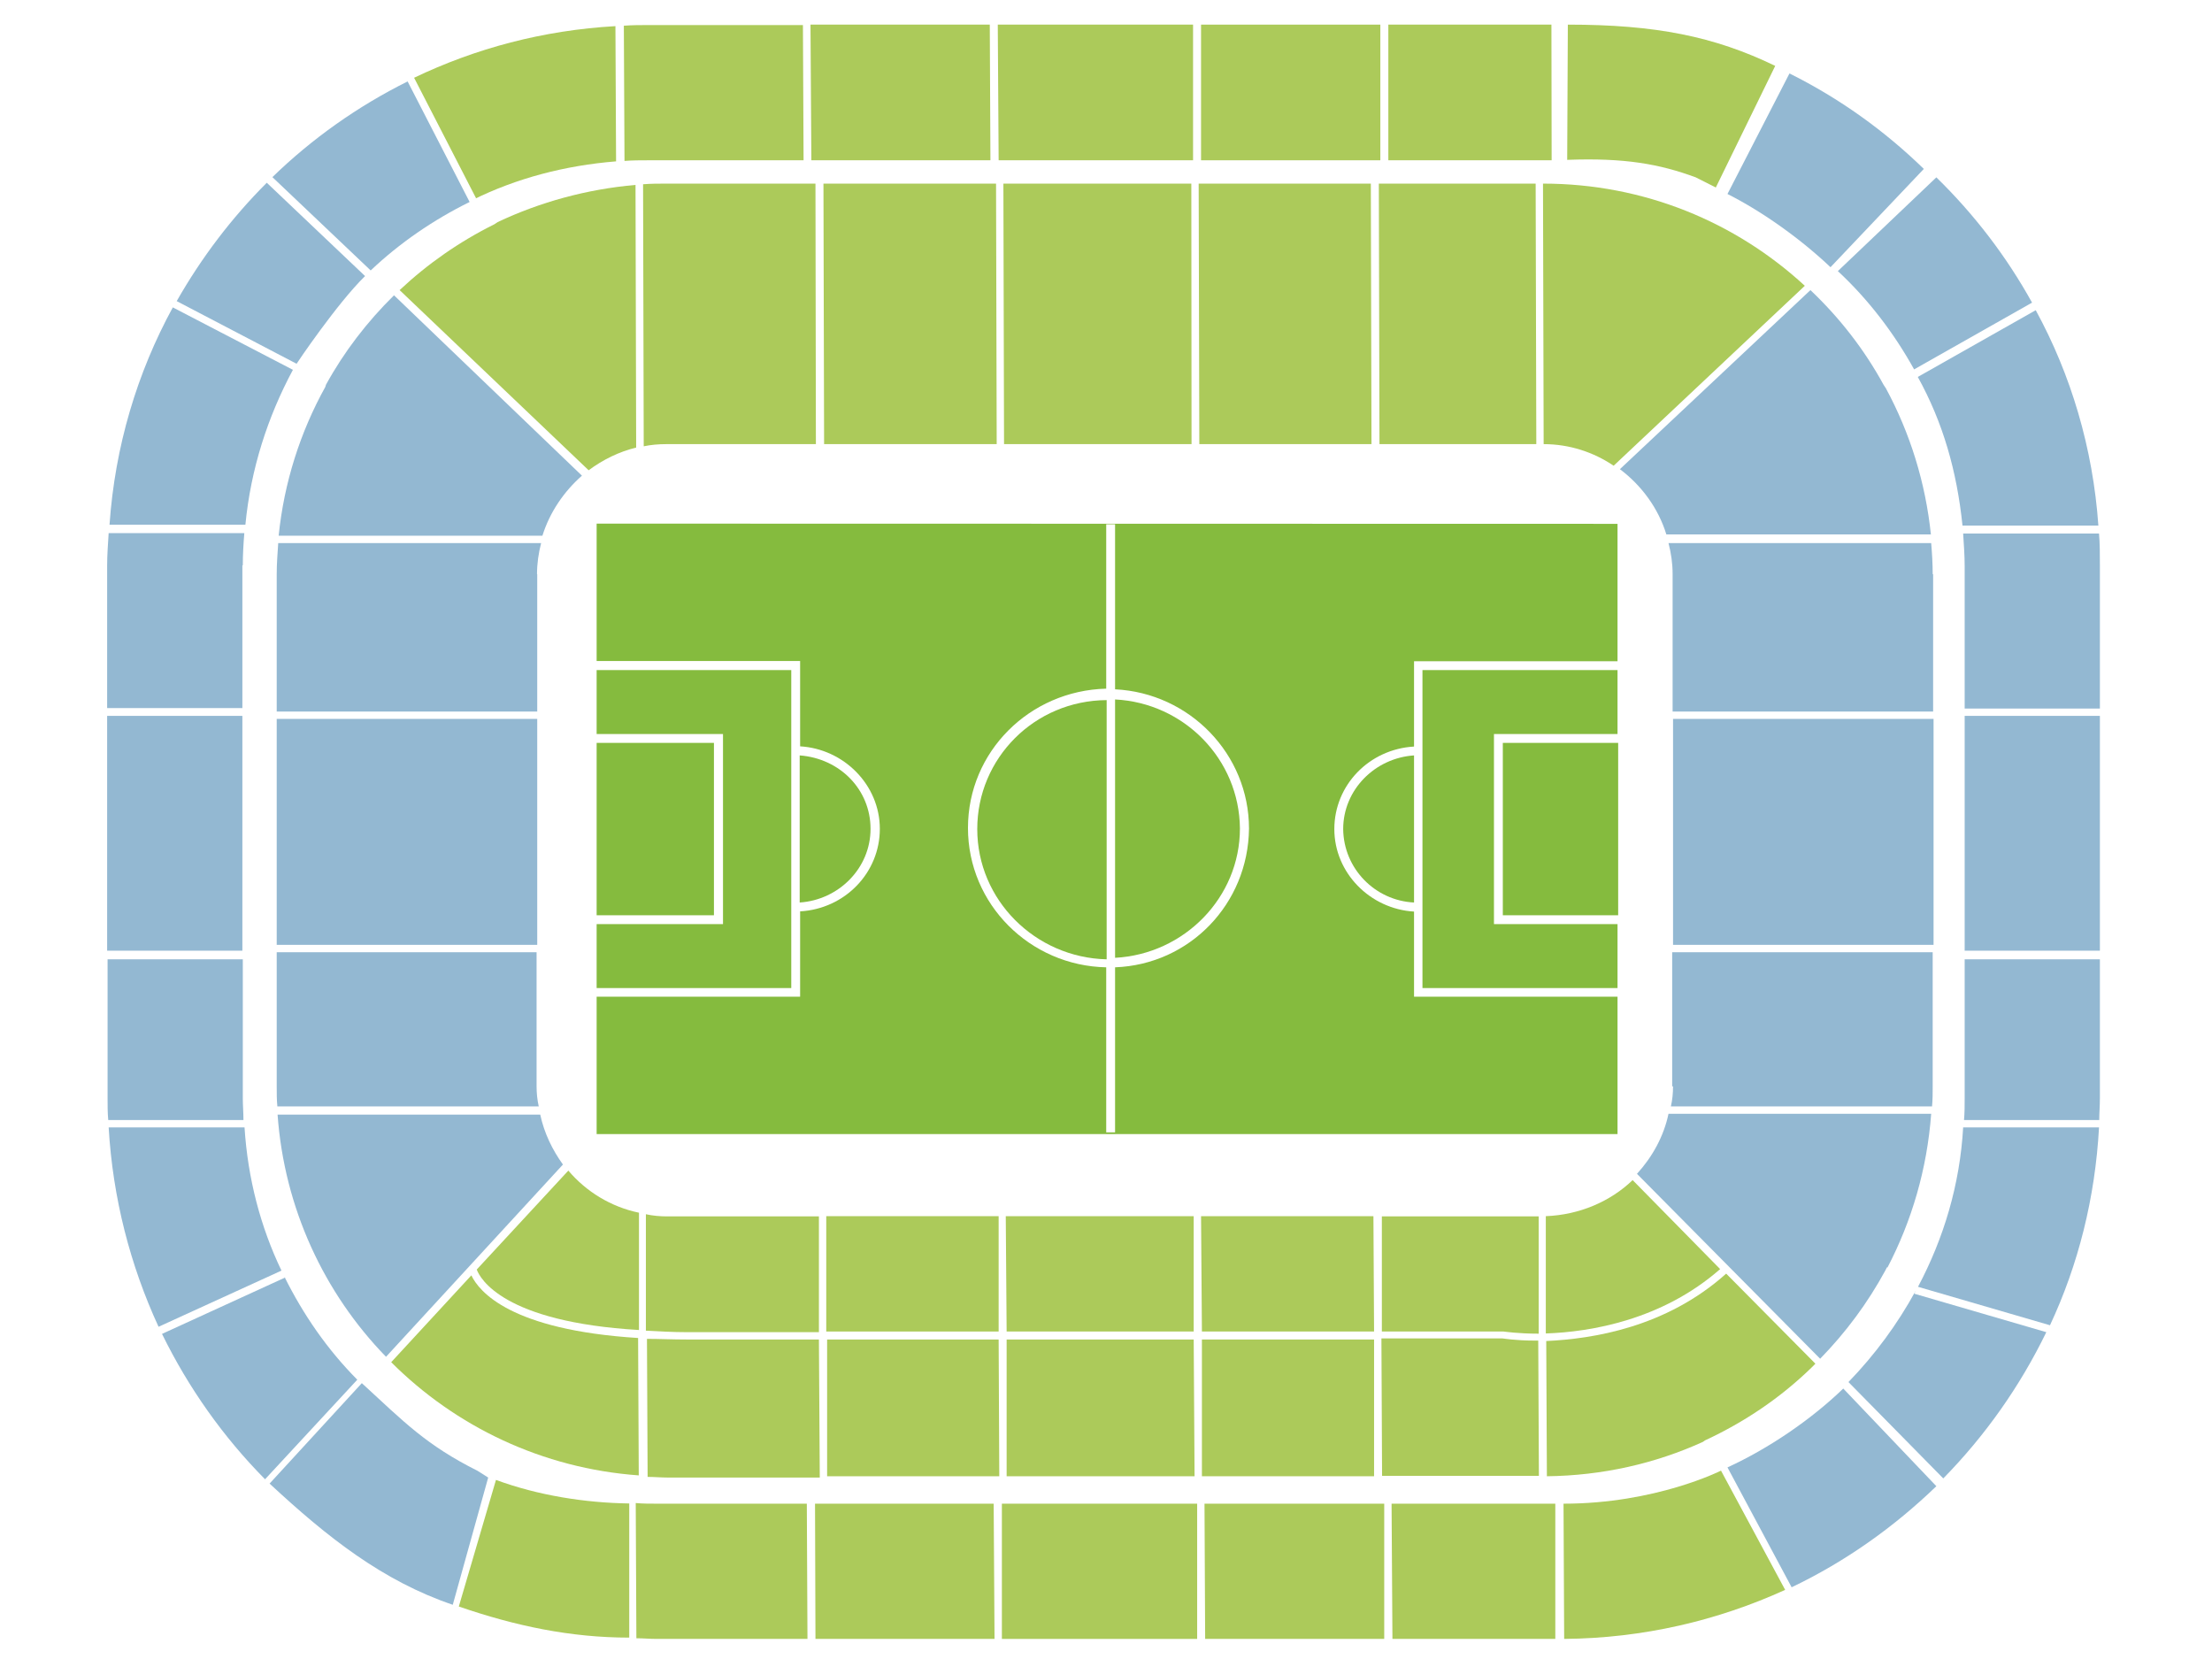 <?xml version="1.0" encoding="utf-8"?>
<!-- Generator: Adobe Illustrator 21.1.0, SVG Export Plug-In . SVG Version: 6.00 Build 0)  -->
<svg version="1.1" id="Laag_1" xmlns="http://www.w3.org/2000/svg" xmlns:xlink="http://www.w3.org/1999/xlink" x="0px" y="0px"
	 viewBox="0 0 1024 768" style="enable-background:new 0 0 1024 768;" xml:space="preserve">
<style type="text/css">
	.st0{fill:#93B8D2;}
	.st1{fill:#ACCA5A;}
	.st2{fill:#85BB3E;}
</style>
<g id="blocks">
	<g id="OSPITI">
		<path class="st0" d="M169,127.8l-45.5-43.2c-16.3,16.3-30.2,34.6-41.7,54.8l55.5,29C137.3,168.3,156,140.5,169,127.8z"/>
		<path class="st0" d="M80,142.3c-16.5,30.2-26.8,64.4-29.3,100.6h62.9c2.5-25.8,10.3-49.9,22-71.7L80,142.3z"/>
		<path class="st0" d="M182.4,136.7c-12.4,12.2-23.1,26.1-31.5,41.4l-0.3,1l0,0C139,200,131.5,223.4,129,248h122.1
			c3.4-10.9,10-20.5,18.3-27.8L182.4,136.7z"/>
	</g>
	<g id="EST_CENTRALE">
		<polygon class="st1" points="458.2,11.4 375.2,11.4 375.6,74.2 458.5,74.2 		"/>
		<polygon class="st1" points="639,74.2 639,11.4 556,11.4 556,74.2 		"/>
		<polygon class="st1" points="461.9,11.4 462.3,74.2 552.3,74.2 552.3,11.4 		"/>
		<polygon class="st1" points="554.9,85 555.2,205.6 634.9,205.6 634.6,85 		"/>
		<polygon class="st1" points="381.2,85 381.5,205.6 461.4,205.6 461.1,85 		"/>
		<polygon class="st1" points="464.5,85 464.8,205.6 551.6,205.6 551.5,85 		"/>
	</g>
	<g id="NORD">
		<path class="st0" d="M131.7,591.1l0.3,0.3l-57,26.1c12.2,24.9,28.3,47.7,47.7,67.3l42.7-46.1C151.5,624.7,140.4,608.6,131.7,591.1
			L131.7,591.1z"/>
		<path class="st0" d="M130.3,588.2L130.3,588.2c-9.7-20.2-15.6-42.7-17.1-66.3H50.3c1.9,32.7,10,63.9,23.1,92.3L130.3,588.2
			L130.3,588.2z"/>
		<rect x="49.6" y="331.4" class="st0" width="62.6" height="108.7"/>
		<path class="st0" d="M112.4,508.5v-64.4H49.8v64.4c0,3.4,0,6.6,0.3,10h62.6C112.7,515.1,112.4,511.6,112.4,508.5z"/>
		<path class="st0" d="M112.4,261.7c0-4.9,0.3-10,0.7-14.9H50.3c-0.3,4.9-0.7,10-0.7,14.9v66.1h62.6v-66.1H112.4z"/>
		<path class="st0" d="M248.6,265.8c0-4.9,0.7-9.7,1.9-14.4H128.8c-0.3,4.7-0.7,9.3-0.7,14.4v63.6h120.6v-63.6H248.6z"/>
		<rect x="128.1" y="332.8" class="st0" width="120.6" height="104.6"/>
		<path class="st0" d="M249.4,512.2c-0.7-3.1-1-6.3-1-9.3v-62.1H128.1v62.1c0,3.1,0,6.3,0.3,9.3H249.4z"/>
		<path class="st0" d="M250.1,516H128.5c3.1,43.2,21.5,82.6,50.2,112.1l81.9-89C255.7,532.3,251.9,524.5,250.1,516z"/>
	</g>
	<g id="FAMILY">
		<polygon class="st1" points="638.3,85 638.6,205.6 711.2,205.6 710.9,85 		"/>
		<path class="st1" d="M714.3,85l0.3,120.6c11.9,0,23.1,3.7,32.4,10l88.5-83.3C803.5,102.8,761.1,85,714.3,85z"/>
	</g>
	<g id="PREMIUM_CLUB">
		<polygon class="st1" points="557.6,696.1 557.9,758.7 640.8,758.7 640.8,696.1 		"/>
		<polygon class="st1" points="377.3,696.1 377.5,758.7 460.4,758.7 460,696.1 		"/>
		<polygon class="st1" points="463.8,696.1 463.8,758.7 554.2,758.7 554.2,696.1 		"/>
		<path class="st1" d="M218.2,590.4l-37.1,40.2c29.8,29.8,70,49.2,114.6,52.4l-0.3-63.6C236.3,615.7,221.8,597.9,218.2,590.4z"/>
		<path class="st1" d="M379.1,620.1h-60.9c-6.8,0-13.1-0.3-18.7-0.3l0.3,63.9c3.1,0,6.3,0.3,9.3,0.3h70.4L379.1,620.1z"/>
		<polygon class="st1" points="382.9,620.1 382.9,683.4 462.6,683.4 462.3,620.1 		"/>
		<path class="st1" d="M710.5,620.6c-9,0-14.6-1-14.9-1h-56.1l0.3,63.6h72.6l-0.3-62.6C711.9,620.6,711.2,620.6,710.5,620.6z"/>
		<polygon class="st1" points="466,683.4 553,683.4 552.6,620.1 466,620.1 		"/>
		<polygon class="st1" points="636.1,620.1 556.4,620.1 556.4,683.4 636.1,683.4 		"/>
		<polygon class="st1" points="635.8,563 556,563 556.4,616.4 636.1,616.4 		"/>
		<path class="st1" d="M696,616.4c0.3,0,6.6,1,16.3,1v-54.3h-72.6v53.3H696L696,616.4z"/>
		<polygon class="st1" points="462.3,616.4 462.3,563 382.5,563 382.5,616.4 		"/>
		<path class="st1" d="M379.1,616.4v-53.3h-70.4c-3.1,0-6.6-0.3-9.7-1V616c5.9,0.3,12.2,0.7,19,0.7h61.1V616.4z"/>
		<polygon class="st1" points="552.6,616.4 552.6,563 465.6,563 466,616.4 		"/>
		<path class="st1" d="M799.1,589.6c-27.8,24.9-61.7,30.2-83.3,31.2l0.3,62.6c25.8-0.3,50.2-5.9,72.2-15.9l1-0.7l0,0
			c18.3-8.5,34.9-19.7,49.2-33.6l1.2-1.2l0,0c0.3-0.3,0.3-0.3,0.7-0.7L799.1,589.6z"/>
	</g>
	<g id="SUD">
		<path class="st0" d="M886.1,171l54.6-30.9c-11.9-21.5-26.8-40.9-44.3-58l-45.6,43.4C864.9,138.6,876.8,154.2,886.1,171z"/>
		<path class="st0" d="M887.9,595.7l61.1,17.8c13.1-28,20.9-58.9,22.7-91.6h-62.9C907.3,548.4,899.8,573.3,887.9,595.7z"/>
		<rect x="909.5" y="331.4" class="st0" width="62.6" height="108.7"/>
		<path class="st0" d="M908.5,243.3h62.9c-2.5-35.8-12.7-69.9-29-99.7l-54.6,30.9C899.5,195.6,905.9,218.2,908.5,243.3z"/>
		<path class="st0" d="M909.5,508.5c0,3.4,0,6.6-0.3,10h62.6c0-3.1,0.3-6.6,0.3-10v-64.4h-62.6V508.5z"/>
		<path class="st0" d="M971.7,247h-62.9c0.3,4.9,0.7,10,0.7,14.9v66.1h62.6v-66.3C972.1,256.7,972.1,251.7,971.7,247z"/>
		<path class="st0" d="M886.9,597.4c-8.5,15.6-19,29.8-31.2,42.4l43.9,44.6c19.3-19.7,35.4-42.4,47.7-67.7l-61.1-17.8L886.9,597.4z"
			/>
		<path class="st0" d="M873.5,586.7h0.3c11.2-21.5,18.3-45.5,20.2-71.1H772.4c-2.2,10.5-7.5,20-14.6,27.8l84.8,85.6
			c11.9-12.2,22-25.8,30.2-40.9L873.5,586.7z"/>
		<path class="st0" d="M774.5,502.9c0,3.1-0.3,6.3-1,9.3h120.9c0.3-3.1,0.3-6.3,0.3-9.3v-62.1H774.1v62.1H774.5z"/>
		<rect x="774.5" y="332.8" class="st0" width="120.6" height="104.6"/>
		<path class="st0" d="M894.7,265.8c0-4.7-0.3-9.7-0.7-14.4H772.4c1.2,4.7,1.9,9.3,1.9,14.4v63.6h120.6v-63.6H894.7z"/>
		<path class="st0" d="M893.9,247.7c-2.5-24.3-9.7-47.3-20.9-68l-1-1.5l0,0c-9-16.5-20.5-31.2-33.9-43.9l-88.2,82.9
			c10,7.5,17.8,18.1,21.5,30.2h122.5L893.9,247.7L893.9,247.7z"/>
	</g>
	<g id="OVEST_LATERALE">
		<path class="st1" d="M715.6,563v54.3c20.9-0.7,53.9-6.3,80.7-29.8l-40.5-41.2C745.5,556.2,731.2,562.4,715.6,563z"/>
		<path class="st1" d="M263.1,541.9l-42.4,45.8c1.5,4.1,12.2,24.3,75.1,28v-54.3C282.8,558.7,271.3,551.6,263.1,541.9z"/>
		<path class="st0" d="M853.3,642.8c-14.9,14.4-34.6,27.8-53.6,36.5l29.7,55.5c24.9-11.9,47.3-27.8,67-46.8L853.3,642.8z"/>
		<path class="st0" d="M167.5,640.3l-42.7,46.5c26.8,24.9,52.4,45.1,84.8,56.1L226,684l-4.9-3.1
			C197.2,668.9,187.2,658.4,167.5,640.3z"/>
	</g>
	<g id="OVEST-2">
		<path class="st1" d="M796.7,680.8c0,0-30.2,15.3-72.9,15.3l0.3,62.6c36.5-0.3,71.1-8.5,102.3-22.7L796.7,680.8z"/>
		<polygon class="st1" points="644.2,696.1 644.6,758.7 720,758.7 720,696.1 		"/>
		<path class="st1" d="M304,696.1c-3.1,0-6.6,0-9.7-0.3l0.3,62.6c3.1,0,6.3,0.3,9.3,0.3h69.9l-0.3-62.6H304z"/>
		<path class="st1" d="M212.4,743.7c26.1,9,51.7,14.4,78.9,14.4v-62.1c-20.5-0.3-42.1-3.7-61.7-10.9L212.4,743.7z"/>
	</g>
	<g id="NORD-SUD_EST-2_LATERALE">
		<path class="st0" d="M126.1,82l45.5,43.2c13.4-12.7,29-23.4,45.8-31.7l-28.7-55.8C165.6,49.2,144.4,64.2,126.1,82z"/>
		<path class="st0" d="M828.4,34l-28.7,55.8c16.8,8.5,34.3,21.2,47.7,33.9l43.2-45.5C872.3,60.4,851.5,45.5,828.4,34z"/>
	</g>
	<g id="EST_LATERALE">
		<path class="st1" d="M230.4,102.8l-1.5,1l0,0c-16.3,8.1-30.9,18.3-43.9,30.5l87.5,83.4c6.6-4.9,14.1-8.6,22-10.5l-0.3-121.6
			C271.6,87.6,250.1,93.5,230.4,102.8z"/>
		<path class="st1" d="M308.6,85c-3.7,0-7.1,0-10.9,0.3l0.3,121.3c3.4-0.7,6.8-1,10.5-1h69.2L377.5,85L308.6,85L308.6,85z"/>
		<path class="st1" d="M300.3,74.2H372l-0.3-62.6h-71.4c-3.7,0-7.5,0-11.5,0.3l0.3,62.6C292.8,74.2,296.6,74.2,300.3,74.2z"/>
		<path class="st1" d="M218.9,92.5c20.2-10,42.7-15.9,66.3-17.8l-0.3-62.6C251.4,14,220.1,22.4,191.7,36l28.7,55.8L218.9,92.5z"/>
		<polygon class="st1" points="642.7,11.4 642.7,74.2 718.3,74.2 718.2,11.4 		"/>
		<path class="st1" d="M725.8,11.4L725.5,74c26.5-1,42.7,1.9,59.5,8.1l9.3,4.7l27.5-56.3C793.5,16.8,766.3,11.4,725.8,11.4z"/>
	</g>
</g>
<g id="stage">
	<g>
		<rect x="276.2" y="343.9" class="st2" width="54.3" height="79.8"/>
		<polygon class="st2" points="366.3,310.2 276.2,310.2 276.2,339.8 334.7,339.8 334.7,427.8 276.2,427.8 276.2,457.4 366.3,457.4 
					"/>
		<polygon class="st2" points="658.5,457.4 748.8,457.4 748.8,427.8 691.6,427.8 691.6,339.8 748.8,339.8 748.8,310.2 658.5,310.2 
					"/>
		<rect x="695.7" y="343.9" class="st2" width="53.4" height="79.8"/>
		<path class="st2" d="M370.2,349.7v68.1c18.1-1.2,32.8-15.9,32.8-34.1S388.8,351.1,370.2,349.7z"/>
		<path class="st2" d="M654.6,417.8v-68.1c-18.1,1.2-32.8,15.9-32.8,34.1C622,402.1,636.5,416.9,654.6,417.8z"/>
		<path class="st2" d="M516.2,323.8v119.6c32-1.7,57.8-27.9,57.8-59.9C573.7,351.4,548.1,325.4,516.2,323.8z"/>
		<path class="st2" d="M452.4,383.8c0,32.8,26.8,59.5,59.9,60.3v-120C478.8,324.3,452.4,351.1,452.4,383.8z"/>
		<path class="st2" d="M276.2,242.4v63.6h94.2v39.5c20.3,1.2,36.9,17.9,36.9,38.2s-16.1,37-36.9,38.2v39.5h-94.2v63.6h472.6v-63.6
			h-94.2V422c-20.3-1.2-36.9-17.9-36.9-38.2s16.1-37,36.9-38.2v-39.5h94.2v-63.6L276.2,242.4L276.2,242.4z M516.2,447.8v76.4h-4.1
			v-76.4c-35.3-0.7-64-29.2-64-64.5s28.5-63.6,64-64.5v-76.1h4.1v76.4c34.5,1.7,62,30,62,64.5C577.8,418.5,550.7,446.5,516.2,447.8z
			"/>
	</g>
</g>
</svg>
